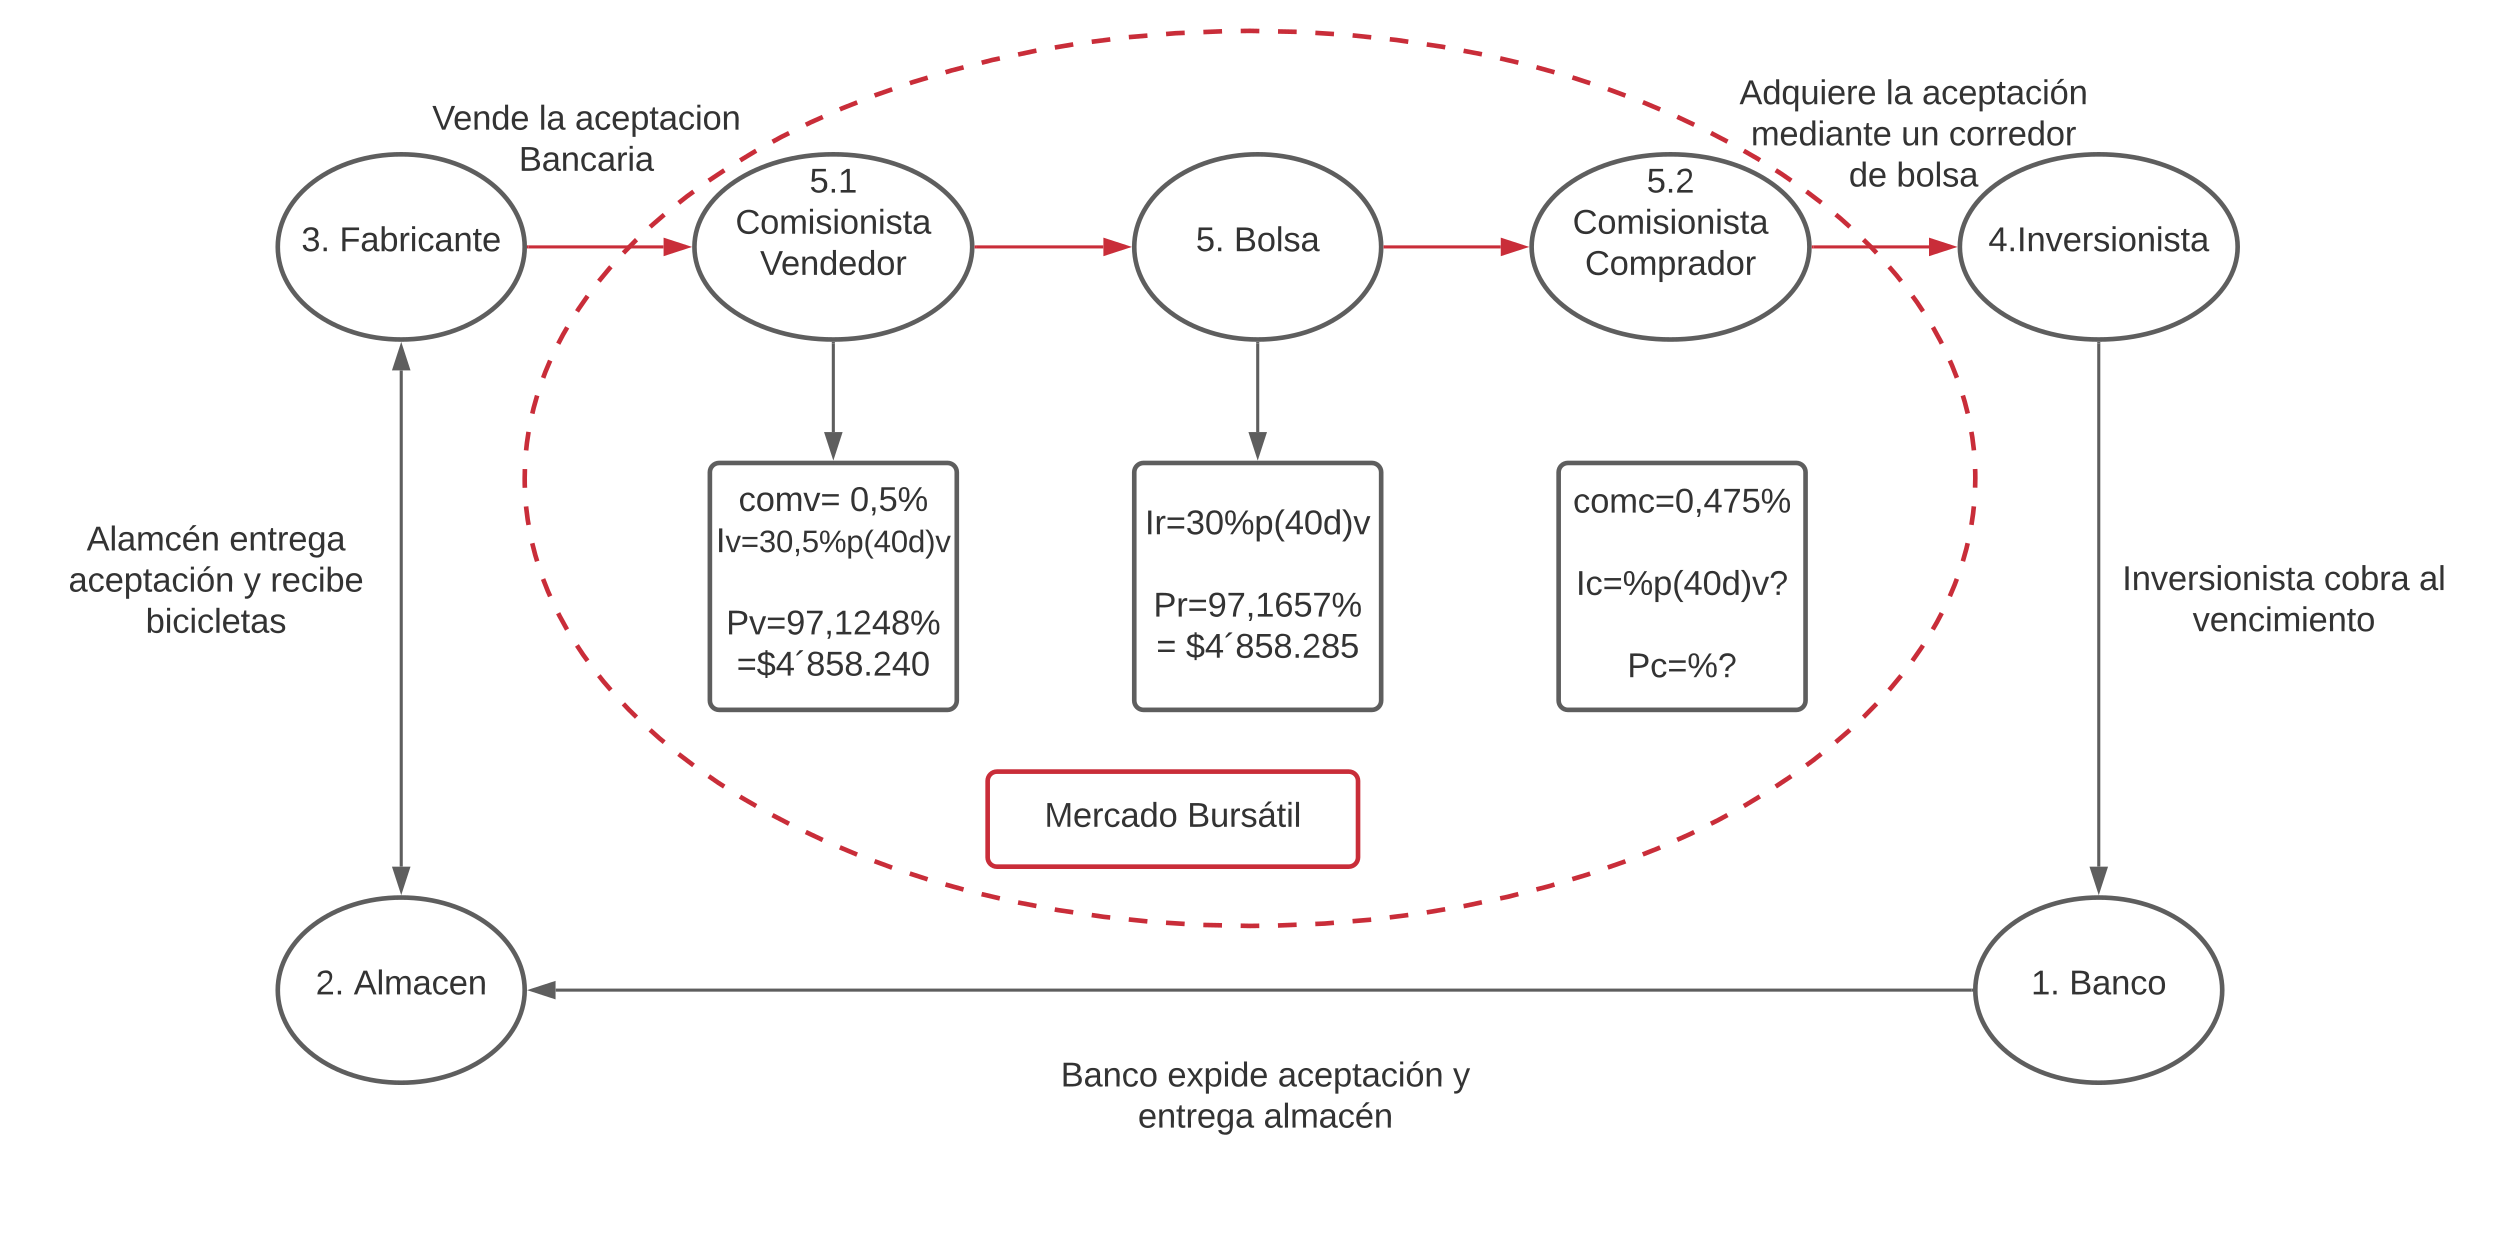 <svg xmlns="http://www.w3.org/2000/svg" xmlns:xlink="http://www.w3.org/1999/xlink" xmlns:lucid="lucid" width="1620" height="801.67"><g transform="translate(-40 -20)" lucid:page-tab-id="3WJGjdPua_JN"><path d="M0 0h1870.4v1323.2H0z" fill="#fff"/><path d="M1320 330c0 160.16-210.43 290-470 290S380 490.16 380 330 590.43 40 850 40s470 129.84 470 290z" fill="#fff"/><path d="M1319.06 348.13l-.5 4.73-1.07 7.27m-2.43 11.86l-.88 3.74-2.17 7.7-.07.25m-3.9 11.44l-1.47 3.93-3.08 7.3m-5.23 10.92l-3.1 5.9-2.72 4.7m-6.34 10.32l-1.1 1.72-5.74 8.26m-7.33 9.64l-6.87 8.3-.9 1m-8.13 8.95l-8.14 8.3-.35.32m-8.83 8.3l-.78.72-8.35 7.2m-9.4 7.64l-5.34 4.22-4.3 3.12m-9.8 7.08l-10.1 6.7m-10.25 6.42l-9.4 5.68-.98.55m-10.6 5.83l-5.8 3.18-4.93 2.45m-10.84 5.4l-3.14 1.54-7.86 3.5m-11.06 4.92l-1.53.68-9.72 3.84m-11.25 4.46l-1.07.42-10.35 3.6m-11.43 3.98l-1.8.63-9.76 2.94m-11.58 3.5l-3.78 1.15-7.9 2.03m-11.73 3l-6.95 1.8-4.82 1m-11.84 2.53l-11.3 2.4-.56.1m-11.93 2.02l-11.93 2.02m-11.98 1.7l-12.02 1.53m-12.02 1.48l-12.06 1m-12.07 1.02l-6.2.52-5.88.24m-12.1.5l-12.1.5m-12.1.2L850 620l-6.05-.13m-12.1-.25l-12.1-.25m-12.1-.67l-12.08-.76m-12.07-.87l-12.05-1.26m-12.04-1.26l-4.18-.44-7.8-1.15m-11.98-1.77l-10-1.47-1.97-.37m-11.9-2.27l-11.88-2.26m-11.82-2.65l-11.8-2.76m-11.72-3l-11.66-3.25m-11.63-3.36l-11.52-3.75m-11.5-3.8l-11.34-4.2m-11.32-4.28l-11.16-4.7m-11.12-4.77l-10.96-5.15m-10.86-5.34l-10.73-5.6M530 542.3l-9.2-5.3-1.26-.8m-10.23-6.5l-3.77-2.4-6.27-4.34m-9.87-7l-9.66-7.32m-9.35-7.68l-3.02-2.5-6.1-5.47m-8.82-8.3l-5.02-4.9-3.48-3.7m-8.14-8.97l-4.7-5.44-3.06-3.85m-7.32-9.62l-2.9-3.98-3.98-6m-6.38-10.28l-.35-.58-4.52-8.23-.9-1.8m-5.2-10.94l-1.48-3.34-3.1-7.86m-3.84-11.48l-1.24-4.1-1.95-7.58m-2.35-11.88l-.6-3.47-.95-7.6-.08-.92m-.8-12.08l-.08-2.23L380 330l.13-6.05m.8-12.08l.5-4.73 1.08-7.27m2.43-11.86l.88-3.74 2.17-7.7.07-.25m3.9-11.44l1.47-3.93 3.08-7.3m5.23-10.92l3.1-5.9 2.72-4.7m6.34-10.32l1.1-1.72 5.74-8.26m7.33-9.64l6.87-8.3.9-1m8.13-8.95l8.14-8.3.35-.32m8.83-8.3l.78-.72 8.35-7.2m9.4-7.64l5.34-4.22 4.3-3.12m9.8-7.08l10.1-6.7m10.25-6.42l9.4-5.68.98-.55m10.6-5.83l5.8-3.18 4.93-2.45m10.84-5.4l3.14-1.54 7.86-3.5m11.06-4.92l1.53-.68 9.72-3.84m11.25-4.46l1.07-.42 10.35-3.6m11.43-3.98l1.8-.63 9.76-2.94m11.58-3.5l3.78-1.15 7.9-2.03m11.73-3l6.95-1.8 4.82-1m11.84-2.53l11.3-2.4.56-.1m11.93-2.02l11.93-2.02m11.98-1.7l12.02-1.53m12.02-1.48l12.06-1m12.07-1.02l6.2-.52 5.88-.24m12.1-.5l12.1-.5m12.1-.2L850 40l6.05.13m12.1.25l12.1.25m12.1.67l12.08.76m12.07.87l12.05 1.26m12.04 1.26l4.18.44 7.8 1.15m11.98 1.77l10 1.47 1.97.37m11.9 2.27l11.88 2.26m11.82 2.65l11.8 2.76m11.72 3l11.66 3.25m11.63 3.36l11.52 3.75m11.5 3.8l11.34 4.2m11.32 4.28l11.16 4.7m11.12 4.77l10.96 5.15m10.86 5.34l10.73 5.6m10.56 5.92l9.2 5.3 1.26.8m10.23 6.5l3.77 2.4 6.27 4.34m9.87 7l9.66 7.32m9.35 7.68l3.02 2.5 6.1 5.47m8.82 8.3l5.02 4.9 3.48 3.7m8.14 8.97l4.7 5.44 3.06 3.85m7.32 9.62l2.9 3.98 3.98 6m6.38 10.28l.35.58 4.52 8.23.9 1.8m5.2 10.94l1.48 3.34 3.1 7.86m3.84 11.48l1.24 4.1 1.95 7.58m2.35 11.88l.6 3.47.95 7.6.08.92m.8 12.08l.08 2.23.04 3.82-.13 6.05" stroke="#c92d39" stroke-width="3" fill="none"/><path d="M380 180c0 33.14-35.82 60-80 60s-80-26.86-80-60 35.82-60 80-60 80 26.86 80 60z" stroke="#5e5e5e" stroke-width="3" fill="#fff"/><use xlink:href="#a" transform="matrix(1,0,0,1,220,120) translate(15.283 62.778)"/><use xlink:href="#b" transform="matrix(1,0,0,1,220,120) translate(39.974 62.778)"/><path d="M1490 180c0 33.14-40.3 60-90 60s-90-26.86-90-60 40.3-60 90-60 90 26.86 90 60z" stroke="#5e5e5e" stroke-width="3" fill="#fff"/><use xlink:href="#c" transform="matrix(1,0,0,1,1310,120) translate(18.493 62.778)"/><path d="M380 661.6c0 33.14-35.82 60-80 60s-80-26.86-80-60 35.82-60 80-60 80 26.86 80 60z" stroke="#5e5e5e" stroke-width="3" fill="#fff"/><use xlink:href="#d" transform="matrix(1,0,0,1,220,601.6) translate(24.511 62.778)"/><use xlink:href="#e" transform="matrix(1,0,0,1,220,601.6) translate(49.203 62.778)"/><path d="M1480 661.6c0 33.14-35.82 60-80 60s-80-26.86-80-60 35.82-60 80-60 80 26.86 80 60z" stroke="#5e5e5e" stroke-width="3" fill="#fff"/><use xlink:href="#f" transform="matrix(1,0,0,1,1320,601.6) translate(36.178 62.778)"/><use xlink:href="#g" transform="matrix(1,0,0,1,1320,601.6) translate(60.869 62.778)"/><path d="M300 581.6V260" stroke="#5e5e5e" stroke-width="2" fill="none"/><path d="M300 596.86l-4.64-14.26h9.28zM300 244.74l4.64 14.26h-9.28z" stroke="#5e5e5e" stroke-width="2" fill="#5e5e5e"/><path d="M1317.5 661.6H400" stroke="#5e5e5e" stroke-width="2" fill="none"/><path d="M1318.5 661.58v.43l.02.6h-1.05v-2h1.06z" fill="#5e5e5e"/><path d="M384.74 661.6l14.26-4.64v9.28z" stroke="#5e5e5e" stroke-width="2" fill="#5e5e5e"/><path d="M1400 242.5v339.1" stroke="#5e5e5e" stroke-width="2" fill="none"/><path d="M1399.98 241.5h1.02v1.03h-2v-1.06z" fill="#5e5e5e"/><path d="M1400 596.86l-4.64-14.26h9.28z" stroke="#5e5e5e" stroke-width="2" fill="#5e5e5e"/><path d="M670 180c0 33.14-40.3 60-90 60s-90-26.86-90-60 40.3-60 90-60 90 26.86 90 60z" stroke="#5e5e5e" stroke-width="3" fill="#fff"/><use xlink:href="#h" transform="matrix(1,0,0,1,490,120) translate(74.573 24.788)"/><use xlink:href="#i" transform="matrix(1,0,0,1,490,120) translate(26.579 51.454)"/><use xlink:href="#j" transform="matrix(1,0,0,1,490,120) translate(42.505 78.121)"/><path d="M935 180c0 33.14-35.82 60-80 60s-80-26.86-80-60 35.82-60 80-60 80 26.86 80 60z" stroke="#5e5e5e" stroke-width="3" fill="#fff"/><use xlink:href="#k" transform="matrix(1,0,0,1,775,120) translate(39.912 62.778)"/><use xlink:href="#l" transform="matrix(1,0,0,1,775,120) translate(64.604 62.778)"/><path d="M1212.5 180c0 33.14-40.3 60-90 60s-90-26.86-90-60 40.3-60 90-60 90 26.86 90 60z" stroke="#5e5e5e" stroke-width="3" fill="#fff"/><use xlink:href="#m" transform="matrix(1,0,0,1,1032.5,120) translate(74.573 24.788)"/><use xlink:href="#i" transform="matrix(1,0,0,1,1032.5,120) translate(26.579 51.454)"/><use xlink:href="#n" transform="matrix(1,0,0,1,1032.5,120) translate(34.573 78.121)"/><path d="M382.5 180H470" stroke="#c92d39" stroke-width="2" fill="none"/><path d="M382.53 181h-1.06l.03-.98v-.43l-.02-.6h1.05z" fill="#c92d39"/><path d="M485.26 180L471 184.64v-9.28z" stroke="#c92d39" stroke-width="2" fill="#c92d39"/><path d="M672.5 180H755" stroke="#c92d39" stroke-width="2" fill="none"/><path d="M672.53 181h-1.06l.03-.98v-.68l-.02-.34h1.05z" fill="#c92d39"/><path d="M770.26 180L756 184.64v-9.28z" stroke="#c92d39" stroke-width="2" fill="#c92d39"/><path d="M937.5 180h75" stroke="#c92d39" stroke-width="2" fill="none"/><path d="M937.53 181h-1.06l.03-.98v-.43l-.02-.6h1.05z" fill="#c92d39"/><path d="M1027.76 180l-14.26 4.64v-9.28z" stroke="#c92d39" stroke-width="2" fill="#c92d39"/><path d="M1215 180h75" stroke="#c92d39" stroke-width="2" fill="none"/><path d="M1215.03 181h-1.06l.03-.98v-.68l-.02-.34h1.05z" fill="#c92d39"/><path d="M1305.26 180l-14.26 4.64v-9.28z" stroke="#c92d39" stroke-width="2" fill="#c92d39"/><path d="M680 526c0-3.3 2.7-6 6-6h228c3.3 0 6 2.7 6 6v49.6c0 3.3-2.7 6-6 6H686c-3.3 0-6-2.7-6-6z" stroke="#c92d39" stroke-width="3" fill="#fff"/><use xlink:href="#o" transform="matrix(1,0,0,1,685,525) translate(31.821 30.778)"/><use xlink:href="#p" transform="matrix(1,0,0,1,685,525) translate(124.29 30.778)"/><path d="M500 326c0-3.3 2.7-6 6-6h148c3.3 0 6 2.7 6 6v148c0 3.3-2.7 6-6 6H506c-3.3 0-6-2.7-6-6z" stroke="#5e5e5e" stroke-width="3" fill="#fff"/><use xlink:href="#q" transform="matrix(1,0,0,1,505,325) translate(13.611 26.111)"/><use xlink:href="#r" transform="matrix(1,0,0,1,505,325) translate(85.772 26.111)"/><use xlink:href="#s" transform="matrix(1,0,0,1,505,325) translate(-1.086 52.778)"/><use xlink:href="#t" transform="matrix(1,0,0,1,505,325) translate(75 79.444)"/><use xlink:href="#u" transform="matrix(1,0,0,1,505,325) translate(5.556 106.111)"/><use xlink:href="#v" transform="matrix(1,0,0,1,505,325) translate(12.377 132.778)"/><path d="M775 326c0-3.3 2.7-6 6-6h148c3.3 0 6 2.7 6 6v148c0 3.3-2.7 6-6 6H781c-3.3 0-6-2.7-6-6z" stroke="#5e5e5e" stroke-width="3" fill="#fff"/><use xlink:href="#w" transform="matrix(1,0,0,1,780,325) translate(1.944 41.215)"/><use xlink:href="#t" transform="matrix(1,0,0,1,780,325) translate(75 67.882)"/><use xlink:href="#x" transform="matrix(1,0,0,1,780,325) translate(7.438 94.549)"/><use xlink:href="#y" transform="matrix(1,0,0,1,780,325) translate(9.29 121.215)"/><use xlink:href="#z" transform="matrix(1,0,0,1,780,325) translate(28.426 121.215)"/><path d="M580 242.5V300" stroke="#5e5e5e" stroke-width="2" fill="none"/><path d="M579.98 241.5H581v1.03h-2v-1.06z" fill="#5e5e5e"/><path d="M580 315.26L575.36 301h9.28z" stroke="#5e5e5e" stroke-width="2" fill="#5e5e5e"/><path d="M855 242.5V300" stroke="#5e5e5e" stroke-width="2" fill="none"/><path d="M854.98 241.5H856v1.03h-2v-1.06z" fill="#5e5e5e"/><path d="M855 315.26L850.36 301h9.28z" stroke="#5e5e5e" stroke-width="2" fill="#5e5e5e"/><path d="M300 46c0-3.3 2.7-6 6-6h228c3.3 0 6 2.7 6 6v129.67c0 3.3-2.7 6-6 6H306c-3.3 0-6-2.7-6-6z" stroke="#000" stroke-opacity="0" stroke-width="3" fill="#fff" fill-opacity="0"/><g><use xlink:href="#A" transform="matrix(1,0,0,1,305,45) translate(15.062 59.028)"/><use xlink:href="#B" transform="matrix(1,0,0,1,305,45) translate(84.198 59.028)"/><use xlink:href="#C" transform="matrix(1,0,0,1,305,45) translate(107.593 59.028)"/><use xlink:href="#D" transform="matrix(1,0,0,1,305,45) translate(71.235 85.694)"/></g><path d="M1050 326c0-3.3 2.7-6 6-6h148c3.3 0 6 2.7 6 6v148c0 3.3-2.7 6-6 6h-148c-3.3 0-6-2.7-6-6z" stroke="#5e5e5e" stroke-width="3" fill="#fff"/><g><use xlink:href="#E" transform="matrix(1,0,0,1,1055,325) translate(4.352 27.153)"/><use xlink:href="#t" transform="matrix(1,0,0,1,1055,325) translate(75 53.819)"/><use xlink:href="#F" transform="matrix(1,0,0,1,1055,325) translate(6.235 80.486)"/><use xlink:href="#t" transform="matrix(1,0,0,1,1055,325) translate(75 107.153)"/><use xlink:href="#G" transform="matrix(1,0,0,1,1055,325) translate(39.506 133.819)"/></g><path d="M1160 46c0-3.3 2.7-6 6-6h228c3.3 0 6 2.7 6 6v129.67c0 3.3-2.7 6-6 6h-228c-3.3 0-6-2.7-6-6z" stroke="#000" stroke-opacity="0" stroke-width="3" fill="#fff" fill-opacity="0"/><g><use xlink:href="#H" transform="matrix(1,0,0,1,1165,45) translate(2.16 42.528)"/><use xlink:href="#B" transform="matrix(1,0,0,1,1165,45) translate(97.099 42.528)"/><use xlink:href="#I" transform="matrix(1,0,0,1,1165,45) translate(120.494 42.528)"/><use xlink:href="#J" transform="matrix(1,0,0,1,1165,45) translate(9.599 69.194)"/><use xlink:href="#K" transform="matrix(1,0,0,1,1165,45) translate(107.006 69.194)"/><use xlink:href="#L" transform="matrix(1,0,0,1,1165,45) translate(137.87 69.194)"/><use xlink:href="#M" transform="matrix(1,0,0,1,1165,45) translate(73.056 95.861)"/><use xlink:href="#N" transform="matrix(1,0,0,1,1165,45) translate(103.92 95.861)"/></g><path d="M1400 344.33c0-3.3 2.7-6 6-6h228c3.3 0 6 2.7 6 6V474c0 3.3-2.7 6-6 6h-228c-3.3 0-6-2.7-6-6z" stroke="#000" stroke-opacity="0" stroke-width="3" fill="#fff" fill-opacity="0"/><g><use xlink:href="#O" transform="matrix(1,0,0,1,1405,343.333) translate(10.216 59.028)"/><use xlink:href="#P" transform="matrix(1,0,0,1,1405,343.333) translate(140.895 59.028)"/><use xlink:href="#Q" transform="matrix(1,0,0,1,1405,343.333) translate(202.562 59.028)"/><use xlink:href="#R" transform="matrix(1,0,0,1,1405,343.333) translate(55.833 85.694)"/></g><path d="M720 666c0-3.3 2.7-6 6-6h268c3.3 0 6 2.7 6 6v129.67c0 3.3-2.7 6-6 6H726c-3.3 0-6-2.7-6-6z" stroke="#000" stroke-opacity="0" stroke-width="3" fill="#fff" fill-opacity="0"/><g><use xlink:href="#S" transform="matrix(1,0,0,1,725,665) translate(2.346 59.028)"/><use xlink:href="#T" transform="matrix(1,0,0,1,725,665) translate(71.481 59.028)"/><use xlink:href="#U" transform="matrix(1,0,0,1,725,665) translate(143.025 59.028)"/><use xlink:href="#V" transform="matrix(1,0,0,1,725,665) translate(256.543 59.028)"/><use xlink:href="#W" transform="matrix(1,0,0,1,725,665) translate(52.377 85.694)"/><use xlink:href="#X" transform="matrix(1,0,0,1,725,665) translate(133.796 85.694)"/></g><path d="M60 335.17c0-3.32 2.7-6 6-6h228c3.3 0 6 2.68 6 6v129.66c0 3.32-2.7 6-6 6H66c-3.3 0-6-2.68-6-6z" stroke="#000" stroke-opacity="0" stroke-width="3" fill="#fff" fill-opacity="0"/><g><use xlink:href="#Y" transform="matrix(1,0,0,1,65,334.167) translate(31.142 42.528)"/><use xlink:href="#Z" transform="matrix(1,0,0,1,65,334.167) translate(123.611 42.528)"/><use xlink:href="#U" transform="matrix(1,0,0,1,65,334.167) translate(19.414 69.194)"/><use xlink:href="#aa" transform="matrix(1,0,0,1,65,334.167) translate(132.932 69.194)"/><use xlink:href="#ab" transform="matrix(1,0,0,1,65,334.167) translate(150.216 69.194)"/><use xlink:href="#ac" transform="matrix(1,0,0,1,65,334.167) translate(69.414 95.861)"/></g><defs><path fill="#333" d="M126-127c33 6 58 20 58 59 0 88-139 92-164 29-3-8-5-16-6-25l32-3c6 27 21 44 54 44 32 0 52-15 52-46 0-38-36-46-79-43v-28c39 1 72-4 72-42 0-27-17-43-46-43-28 0-47 15-49 41l-32-3c6-42 35-63 81-64 48-1 79 21 79 65 0 36-21 52-52 59" id="ad"/><path fill="#333" d="M33 0v-38h34V0H33" id="ae"/><g id="a"><use transform="matrix(0.062,0,0,0.062,0,0)" xlink:href="#ad"/><use transform="matrix(0.062,0,0,0.062,12.346,0)" xlink:href="#ae"/></g><path fill="#333" d="M63-220v92h138v28H63V0H30v-248h175v28H63" id="af"/><path fill="#333" d="M141-36C126-15 110 5 73 4 37 3 15-17 15-53c-1-64 63-63 125-63 3-35-9-54-41-54-24 1-41 7-42 31l-33-3c5-37 33-52 76-52 45 0 72 20 72 64v82c-1 20 7 32 28 27v20c-31 9-61-2-59-35zM48-53c0 20 12 33 32 33 41-3 63-29 60-74-43 2-92-5-92 41" id="ag"/><path fill="#333" d="M115-194c53 0 69 39 70 98 0 66-23 100-70 100C84 3 66-7 56-30L54 0H23l1-261h32v101c10-23 28-34 59-34zm-8 174c40 0 45-34 45-75 0-40-5-75-45-74-42 0-51 32-51 76 0 43 10 73 51 73" id="ah"/><path fill="#333" d="M114-163C36-179 61-72 57 0H25l-1-190h30c1 12-1 29 2 39 6-27 23-49 58-41v29" id="ai"/><path fill="#333" d="M24-231v-30h32v30H24zM24 0v-190h32V0H24" id="aj"/><path fill="#333" d="M96-169c-40 0-48 33-48 73s9 75 48 75c24 0 41-14 43-38l32 2c-6 37-31 61-74 61-59 0-76-41-82-99-10-93 101-131 147-64 4 7 5 14 7 22l-32 3c-4-21-16-35-41-35" id="ak"/><path fill="#333" d="M117-194c89-4 53 116 60 194h-32v-121c0-31-8-49-39-48C34-167 62-67 57 0H25l-1-190h30c1 10-1 24 2 32 11-22 29-35 61-36" id="al"/><path fill="#333" d="M59-47c-2 24 18 29 38 22v24C64 9 27 4 27-40v-127H5v-23h24l9-43h21v43h35v23H59v120" id="am"/><path fill="#333" d="M100-194c63 0 86 42 84 106H49c0 40 14 67 53 68 26 1 43-12 49-29l28 8c-11 28-37 45-77 45C44 4 14-33 15-96c1-61 26-98 85-98zm52 81c6-60-76-77-97-28-3 7-6 17-6 28h103" id="an"/><g id="b"><use transform="matrix(0.062,0,0,0.062,0,0)" xlink:href="#af"/><use transform="matrix(0.062,0,0,0.062,13.519,0)" xlink:href="#ag"/><use transform="matrix(0.062,0,0,0.062,25.864,0)" xlink:href="#ah"/><use transform="matrix(0.062,0,0,0.062,38.21,0)" xlink:href="#ai"/><use transform="matrix(0.062,0,0,0.062,45.556,0)" xlink:href="#aj"/><use transform="matrix(0.062,0,0,0.062,50.432,0)" xlink:href="#ak"/><use transform="matrix(0.062,0,0,0.062,61.543,0)" xlink:href="#ag"/><use transform="matrix(0.062,0,0,0.062,73.889,0)" xlink:href="#al"/><use transform="matrix(0.062,0,0,0.062,86.235,0)" xlink:href="#am"/><use transform="matrix(0.062,0,0,0.062,92.407,0)" xlink:href="#an"/></g><path fill="#333" d="M155-56V0h-30v-56H8v-25l114-167h33v167h35v25h-35zm-30-156c-27 46-58 90-88 131h88v-131" id="ao"/><path fill="#333" d="M33 0v-248h34V0H33" id="ap"/><path fill="#333" d="M108 0H70L1-190h34L89-25l56-165h34" id="aq"/><path fill="#333" d="M135-143c-3-34-86-38-87 0 15 53 115 12 119 90S17 21 10-45l28-5c4 36 97 45 98 0-10-56-113-15-118-90-4-57 82-63 122-42 12 7 21 19 24 35" id="ar"/><path fill="#333" d="M100-194c62-1 85 37 85 99 1 63-27 99-86 99S16-35 15-95c0-66 28-99 85-99zM99-20c44 1 53-31 53-75 0-43-8-75-51-75s-53 32-53 75 10 74 51 75" id="as"/><g id="c"><use transform="matrix(0.062,0,0,0.062,0,0)" xlink:href="#ao"/><use transform="matrix(0.062,0,0,0.062,12.346,0)" xlink:href="#ae"/><use transform="matrix(0.062,0,0,0.062,18.519,0)" xlink:href="#ap"/><use transform="matrix(0.062,0,0,0.062,24.691,0)" xlink:href="#al"/><use transform="matrix(0.062,0,0,0.062,37.037,0)" xlink:href="#aq"/><use transform="matrix(0.062,0,0,0.062,48.148,0)" xlink:href="#an"/><use transform="matrix(0.062,0,0,0.062,60.494,0)" xlink:href="#ai"/><use transform="matrix(0.062,0,0,0.062,67.84,0)" xlink:href="#ar"/><use transform="matrix(0.062,0,0,0.062,78.951,0)" xlink:href="#aj"/><use transform="matrix(0.062,0,0,0.062,83.827,0)" xlink:href="#as"/><use transform="matrix(0.062,0,0,0.062,96.173,0)" xlink:href="#al"/><use transform="matrix(0.062,0,0,0.062,108.519,0)" xlink:href="#aj"/><use transform="matrix(0.062,0,0,0.062,113.395,0)" xlink:href="#ar"/><use transform="matrix(0.062,0,0,0.062,124.506,0)" xlink:href="#am"/><use transform="matrix(0.062,0,0,0.062,130.679,0)" xlink:href="#ag"/></g><path fill="#333" d="M101-251c82-7 93 87 43 132L82-64C71-53 59-42 53-27h129V0H18c2-99 128-94 128-182 0-28-16-43-45-43s-46 15-49 41l-32-3c6-41 34-60 81-64" id="at"/><g id="d"><use transform="matrix(0.062,0,0,0.062,0,0)" xlink:href="#at"/><use transform="matrix(0.062,0,0,0.062,12.346,0)" xlink:href="#ae"/></g><path fill="#333" d="M205 0l-28-72H64L36 0H1l101-248h38L239 0h-34zm-38-99l-47-123c-12 45-31 82-46 123h93" id="au"/><path fill="#333" d="M24 0v-261h32V0H24" id="av"/><path fill="#333" d="M210-169c-67 3-38 105-44 169h-31v-121c0-29-5-50-35-48C34-165 62-65 56 0H25l-1-190h30c1 10-1 24 2 32 10-44 99-50 107 0 11-21 27-35 58-36 85-2 47 119 55 194h-31v-121c0-29-5-49-35-48" id="aw"/><g id="e"><use transform="matrix(0.062,0,0,0.062,0,0)" xlink:href="#au"/><use transform="matrix(0.062,0,0,0.062,14.815,0)" xlink:href="#av"/><use transform="matrix(0.062,0,0,0.062,19.691,0)" xlink:href="#aw"/><use transform="matrix(0.062,0,0,0.062,38.148,0)" xlink:href="#ag"/><use transform="matrix(0.062,0,0,0.062,50.494,0)" xlink:href="#ak"/><use transform="matrix(0.062,0,0,0.062,61.605,0)" xlink:href="#an"/><use transform="matrix(0.062,0,0,0.062,73.951,0)" xlink:href="#al"/></g><path fill="#333" d="M27 0v-27h64v-190l-56 39v-29l58-41h29v221h61V0H27" id="ax"/><g id="f"><use transform="matrix(0.062,0,0,0.062,0,0)" xlink:href="#ax"/><use transform="matrix(0.062,0,0,0.062,12.346,0)" xlink:href="#ae"/></g><path fill="#333" d="M160-131c35 5 61 23 61 61C221 17 115-2 30 0v-248c76 3 177-17 177 60 0 33-19 50-47 57zm-97-11c50-1 110 9 110-42 0-47-63-36-110-37v79zm0 115c55-2 124 14 124-45 0-56-70-42-124-44v89" id="ay"/><g id="g"><use transform="matrix(0.062,0,0,0.062,0,0)" xlink:href="#ay"/><use transform="matrix(0.062,0,0,0.062,14.815,0)" xlink:href="#ag"/><use transform="matrix(0.062,0,0,0.062,27.16,0)" xlink:href="#al"/><use transform="matrix(0.062,0,0,0.062,39.506,0)" xlink:href="#ak"/><use transform="matrix(0.062,0,0,0.062,50.617,0)" xlink:href="#as"/></g><path fill="#333" d="M54-142c48-35 137-8 131 61C196 18 31 33 14-55l32-4c7 23 22 37 52 37 35-1 51-22 54-58 4-55-73-65-99-34H22l8-134h141v27H59" id="az"/><g id="h"><use transform="matrix(0.062,0,0,0.062,0,0)" xlink:href="#az"/><use transform="matrix(0.062,0,0,0.062,12.346,0)" xlink:href="#ae"/><use transform="matrix(0.062,0,0,0.062,18.519,0)" xlink:href="#ax"/></g><path fill="#333" d="M212-179c-10-28-35-45-73-45-59 0-87 40-87 99 0 60 29 101 89 101 43 0 62-24 78-52l27 14C228-24 195 4 139 4 59 4 22-46 18-125c-6-104 99-153 187-111 19 9 31 26 39 46" id="aA"/><g id="i"><use transform="matrix(0.062,0,0,0.062,0,0)" xlink:href="#aA"/><use transform="matrix(0.062,0,0,0.062,15.988,0)" xlink:href="#as"/><use transform="matrix(0.062,0,0,0.062,28.333,0)" xlink:href="#aw"/><use transform="matrix(0.062,0,0,0.062,46.79,0)" xlink:href="#aj"/><use transform="matrix(0.062,0,0,0.062,51.667,0)" xlink:href="#ar"/><use transform="matrix(0.062,0,0,0.062,62.778,0)" xlink:href="#aj"/><use transform="matrix(0.062,0,0,0.062,67.654,0)" xlink:href="#as"/><use transform="matrix(0.062,0,0,0.062,80,0)" xlink:href="#al"/><use transform="matrix(0.062,0,0,0.062,92.346,0)" xlink:href="#aj"/><use transform="matrix(0.062,0,0,0.062,97.222,0)" xlink:href="#ar"/><use transform="matrix(0.062,0,0,0.062,108.333,0)" xlink:href="#am"/><use transform="matrix(0.062,0,0,0.062,114.506,0)" xlink:href="#ag"/></g><path fill="#333" d="M137 0h-34L2-248h35l83 218 83-218h36" id="aB"/><path fill="#333" d="M85-194c31 0 48 13 60 33l-1-100h32l1 261h-30c-2-10 0-23-3-31C134-8 116 4 85 4 32 4 16-35 15-94c0-66 23-100 70-100zm9 24c-40 0-46 34-46 75 0 40 6 74 45 74 42 0 51-32 51-76 0-42-9-74-50-73" id="aC"/><g id="j"><use transform="matrix(0.062,0,0,0.062,0,0)" xlink:href="#aB"/><use transform="matrix(0.062,0,0,0.062,13.58,0)" xlink:href="#an"/><use transform="matrix(0.062,0,0,0.062,25.926,0)" xlink:href="#al"/><use transform="matrix(0.062,0,0,0.062,38.272,0)" xlink:href="#aC"/><use transform="matrix(0.062,0,0,0.062,50.617,0)" xlink:href="#an"/><use transform="matrix(0.062,0,0,0.062,62.963,0)" xlink:href="#aC"/><use transform="matrix(0.062,0,0,0.062,75.309,0)" xlink:href="#as"/><use transform="matrix(0.062,0,0,0.062,87.654,0)" xlink:href="#ai"/></g><g id="k"><use transform="matrix(0.062,0,0,0.062,0,0)" xlink:href="#az"/><use transform="matrix(0.062,0,0,0.062,12.346,0)" xlink:href="#ae"/></g><g id="l"><use transform="matrix(0.062,0,0,0.062,0,0)" xlink:href="#ay"/><use transform="matrix(0.062,0,0,0.062,14.815,0)" xlink:href="#as"/><use transform="matrix(0.062,0,0,0.062,27.16,0)" xlink:href="#av"/><use transform="matrix(0.062,0,0,0.062,32.037,0)" xlink:href="#ar"/><use transform="matrix(0.062,0,0,0.062,43.148,0)" xlink:href="#ag"/></g><g id="m"><use transform="matrix(0.062,0,0,0.062,0,0)" xlink:href="#az"/><use transform="matrix(0.062,0,0,0.062,12.346,0)" xlink:href="#ae"/><use transform="matrix(0.062,0,0,0.062,18.519,0)" xlink:href="#at"/></g><path fill="#333" d="M115-194c55 1 70 41 70 98S169 2 115 4C84 4 66-9 55-30l1 105H24l-1-265h31l2 30c10-21 28-34 59-34zm-8 174c40 0 45-34 45-75s-6-73-45-74c-42 0-51 32-51 76 0 43 10 73 51 73" id="aD"/><g id="n"><use transform="matrix(0.062,0,0,0.062,0,0)" xlink:href="#aA"/><use transform="matrix(0.062,0,0,0.062,15.988,0)" xlink:href="#as"/><use transform="matrix(0.062,0,0,0.062,28.333,0)" xlink:href="#aw"/><use transform="matrix(0.062,0,0,0.062,46.79,0)" xlink:href="#aD"/><use transform="matrix(0.062,0,0,0.062,59.136,0)" xlink:href="#ai"/><use transform="matrix(0.062,0,0,0.062,66.481,0)" xlink:href="#ag"/><use transform="matrix(0.062,0,0,0.062,78.827,0)" xlink:href="#aC"/><use transform="matrix(0.062,0,0,0.062,91.173,0)" xlink:href="#as"/><use transform="matrix(0.062,0,0,0.062,103.519,0)" xlink:href="#ai"/></g><path fill="#333" d="M240 0l2-218c-23 76-54 145-80 218h-23L58-218 59 0H30v-248h44l77 211c21-75 51-140 76-211h43V0h-30" id="aE"/><g id="o"><use transform="matrix(0.062,0,0,0.062,0,0)" xlink:href="#aE"/><use transform="matrix(0.062,0,0,0.062,18.457,0)" xlink:href="#an"/><use transform="matrix(0.062,0,0,0.062,30.802,0)" xlink:href="#ai"/><use transform="matrix(0.062,0,0,0.062,38.148,0)" xlink:href="#ak"/><use transform="matrix(0.062,0,0,0.062,49.259,0)" xlink:href="#ag"/><use transform="matrix(0.062,0,0,0.062,61.605,0)" xlink:href="#aC"/><use transform="matrix(0.062,0,0,0.062,73.951,0)" xlink:href="#as"/></g><path fill="#333" d="M84 4C-5 8 30-112 23-190h32v120c0 31 7 50 39 49 72-2 45-101 50-169h31l1 190h-30c-1-10 1-25-2-33-11 22-28 36-60 37" id="aF"/><path fill="#333" d="M141-36C126-15 110 5 73 4 37 3 15-17 15-53c-1-64 63-63 125-63 3-35-9-54-41-54-24 1-41 7-42 31l-33-3c5-37 33-52 76-52 45 0 72 20 72 64v82c-1 20 7 32 28 27v20c-31 9-61-2-59-35zM48-53c0 20 12 33 32 33 41-3 63-29 60-74-43 2-92-5-92 41zm25-158c8-23 27-35 38-54h36v5l-58 49H73" id="aG"/><g id="p"><use transform="matrix(0.062,0,0,0.062,0,0)" xlink:href="#ay"/><use transform="matrix(0.062,0,0,0.062,14.815,0)" xlink:href="#aF"/><use transform="matrix(0.062,0,0,0.062,27.16,0)" xlink:href="#ai"/><use transform="matrix(0.062,0,0,0.062,34.506,0)" xlink:href="#ar"/><use transform="matrix(0.062,0,0,0.062,45.617,0)" xlink:href="#aG"/><use transform="matrix(0.062,0,0,0.062,57.963,0)" xlink:href="#am"/><use transform="matrix(0.062,0,0,0.062,64.136,0)" xlink:href="#aj"/><use transform="matrix(0.062,0,0,0.062,69.012,0)" xlink:href="#av"/></g><path fill="#333" d="M18-150v-26h174v26H18zm0 90v-26h174v26H18" id="aH"/><g id="q"><use transform="matrix(0.062,0,0,0.062,0,0)" xlink:href="#ak"/><use transform="matrix(0.062,0,0,0.062,11.111,0)" xlink:href="#as"/><use transform="matrix(0.062,0,0,0.062,23.457,0)" xlink:href="#aw"/><use transform="matrix(0.062,0,0,0.062,41.914,0)" xlink:href="#aq"/><use transform="matrix(0.062,0,0,0.062,53.025,0)" xlink:href="#aH"/></g><path fill="#333" d="M101-251c68 0 85 55 85 127S166 4 100 4C33 4 14-52 14-124c0-73 17-127 87-127zm-1 229c47 0 54-49 54-102s-4-102-53-102c-51 0-55 48-55 102 0 53 5 102 54 102" id="aI"/><path fill="#333" d="M68-38c1 34 0 65-14 84H32c9-13 17-26 17-46H33v-38h35" id="aJ"/><path fill="#333" d="M252-156c43 0 55 33 55 80 0 46-13 78-56 78-42 0-55-33-55-78 0-48 12-80 56-80zM93 0H65l162-248h28zM13-171c-1-47 13-79 56-79s55 33 55 79-13 79-55 79c-43 0-56-33-56-79zM251-17c28 0 30-29 30-59 0-31-1-60-29-60-29 0-31 29-31 60 0 29 2 59 30 59zM69-112c27 0 28-30 29-59 0-31-1-60-29-60-29 0-30 30-30 60s2 59 30 59" id="aK"/><g id="r"><use transform="matrix(0.062,0,0,0.062,0,0)" xlink:href="#aI"/><use transform="matrix(0.062,0,0,0.062,12.346,0)" xlink:href="#aJ"/><use transform="matrix(0.062,0,0,0.062,18.519,0)" xlink:href="#az"/><use transform="matrix(0.062,0,0,0.062,30.864,0)" xlink:href="#aK"/></g><path fill="#333" d="M87 75C49 33 22-17 22-94c0-76 28-126 65-167h31c-38 41-64 92-64 168S80 34 118 75H87" id="aL"/><path fill="#333" d="M33-261c38 41 65 92 65 168S71 34 33 75H2C39 34 66-17 66-93S39-220 2-261h31" id="aM"/><g id="s"><use transform="matrix(0.062,0,0,0.062,0,0)" xlink:href="#ap"/><use transform="matrix(0.056,0,0,0.056,6.173,0)" xlink:href="#aq"/><use transform="matrix(0.056,0,0,0.056,16.173,0)" xlink:href="#aH"/><use transform="matrix(0.056,0,0,0.056,27.84,0)" xlink:href="#ad"/><use transform="matrix(0.056,0,0,0.056,38.951,0)" xlink:href="#aI"/><use transform="matrix(0.056,0,0,0.056,50.062,0)" xlink:href="#aJ"/><use transform="matrix(0.056,0,0,0.056,55.617,0)" xlink:href="#az"/><use transform="matrix(0.056,0,0,0.056,66.728,0)" xlink:href="#aK"/><use transform="matrix(0.056,0,0,0.056,84.506,0)" xlink:href="#aD"/><use transform="matrix(0.056,0,0,0.056,95.617,0)" xlink:href="#aL"/><use transform="matrix(0.056,0,0,0.056,102.228,0)" xlink:href="#ao"/><use transform="matrix(0.056,0,0,0.056,113.34,0)" xlink:href="#aI"/><use transform="matrix(0.056,0,0,0.056,124.451,0)" xlink:href="#aC"/><use transform="matrix(0.056,0,0,0.056,135.562,0)" xlink:href="#aM"/><use transform="matrix(0.056,0,0,0.056,142.173,0)" xlink:href="#aq"/></g><path fill="#333" d="M30-248c87 1 191-15 191 75 0 78-77 80-158 76V0H30v-248zm33 125c57 0 124 11 124-50 0-59-68-47-124-48v98" id="aN"/><path fill="#333" d="M99-251c64 0 84 50 84 122C183-37 130 33 47-8c-14-7-20-23-25-40l30-5c6 39 69 39 84 7 9-19 16-44 16-74-10 22-31 35-62 35-49 0-73-33-73-83 0-54 28-83 82-83zm-1 141c31-1 51-18 51-49 0-36-14-67-51-67-34 0-49 23-49 58 0 34 15 58 49 58" id="aO"/><path fill="#333" d="M64 0c3-98 48-159 88-221H18v-27h164v26C143-157 98-101 97 0H64" id="aP"/><path fill="#333" d="M134-131c28 9 52 24 51 62-1 50-34 73-85 73S17-19 16-69c0-36 21-54 49-61-75-25-45-126 34-121 46 3 78 18 79 63 0 33-17 51-44 57zm-34-11c31 1 46-15 46-44 0-28-17-43-47-42-29 0-46 13-45 42 1 28 16 44 46 44zm1 122c35 0 51-18 51-52 0-30-18-46-53-46-33 0-51 17-51 47 0 34 19 51 53 51" id="aQ"/><g id="u"><use transform="matrix(0.062,0,0,0.062,0,0)" xlink:href="#aN"/><use transform="matrix(0.062,0,0,0.062,14.815,0)" xlink:href="#aq"/><use transform="matrix(0.062,0,0,0.062,25.926,0)" xlink:href="#aH"/><use transform="matrix(0.062,0,0,0.062,38.889,0)" xlink:href="#aO"/><use transform="matrix(0.062,0,0,0.062,51.235,0)" xlink:href="#aP"/><use transform="matrix(0.062,0,0,0.062,63.58,0)" xlink:href="#aJ"/><use transform="matrix(0.062,0,0,0.062,69.753,0)" xlink:href="#ax"/><use transform="matrix(0.062,0,0,0.062,82.099,0)" xlink:href="#at"/><use transform="matrix(0.062,0,0,0.062,94.444,0)" xlink:href="#ao"/><use transform="matrix(0.062,0,0,0.062,106.79,0)" xlink:href="#aQ"/><use transform="matrix(0.062,0,0,0.062,119.136,0)" xlink:href="#aK"/></g><path fill="#333" d="M194-70c0 46-34 64-81 66v29H91V-4C42-5 12-27 4-67l30-6c5 28 25 41 57 43v-87c-38-9-76-20-76-67 1-42 33-58 76-59v-23h22v23c45 0 67 20 76 56l-31 6c-5-23-18-35-45-37v78c41 10 81 20 81 70zm-81 41c51 7 71-66 19-77-6-2-12-4-19-6v83zM91-219c-47-6-63 57-18 69 6 2 12 3 18 5v-74" id="aR"/><path fill="#333" d="M13-211c8-23 27-35 38-54h36v5l-58 49H13" id="aS"/><g id="v"><use transform="matrix(0.062,0,0,0.062,0,0)" xlink:href="#aH"/><use transform="matrix(0.062,0,0,0.062,12.963,0)" xlink:href="#aR"/><use transform="matrix(0.062,0,0,0.062,25.309,0)" xlink:href="#ao"/><use transform="matrix(0.062,0,0,0.062,37.654,0)" xlink:href="#aS"/><use transform="matrix(0.062,0,0,0.062,45,0)" xlink:href="#aQ"/><use transform="matrix(0.062,0,0,0.062,57.346,0)" xlink:href="#az"/><use transform="matrix(0.062,0,0,0.062,69.691,0)" xlink:href="#aQ"/><use transform="matrix(0.062,0,0,0.062,82.037,0)" xlink:href="#ae"/><use transform="matrix(0.062,0,0,0.062,88.21,0)" xlink:href="#at"/><use transform="matrix(0.062,0,0,0.062,100.556,0)" xlink:href="#ao"/><use transform="matrix(0.062,0,0,0.062,112.901,0)" xlink:href="#aI"/></g><g id="w"><use transform="matrix(0.062,0,0,0.062,0,0)" xlink:href="#ap"/><use transform="matrix(0.062,0,0,0.062,6.173,0)" xlink:href="#ai"/><use transform="matrix(0.062,0,0,0.062,13.519,0)" xlink:href="#aH"/><use transform="matrix(0.062,0,0,0.062,26.481,0)" xlink:href="#ad"/><use transform="matrix(0.062,0,0,0.062,38.827,0)" xlink:href="#aI"/><use transform="matrix(0.062,0,0,0.062,51.173,0)" xlink:href="#aK"/><use transform="matrix(0.062,0,0,0.062,70.926,0)" xlink:href="#aD"/><use transform="matrix(0.062,0,0,0.062,83.272,0)" xlink:href="#aL"/><use transform="matrix(0.062,0,0,0.062,90.617,0)" xlink:href="#ao"/><use transform="matrix(0.062,0,0,0.062,102.963,0)" xlink:href="#aI"/><use transform="matrix(0.062,0,0,0.062,115.309,0)" xlink:href="#aC"/><use transform="matrix(0.062,0,0,0.062,127.654,0)" xlink:href="#aM"/><use transform="matrix(0.062,0,0,0.062,135,0)" xlink:href="#aq"/></g><path fill="#333" d="M110-160c48 1 74 30 74 79 0 53-28 85-80 85-65 0-83-55-86-122-5-90 50-162 133-122 14 7 22 21 27 39l-31 6c-5-40-67-38-82-6-9 19-15 44-15 74 11-20 30-34 60-33zm-7 138c34 0 49-23 49-58s-16-56-50-56c-29 0-50 16-49 49 1 36 15 65 50 65" id="aT"/><g id="x"><use transform="matrix(0.062,0,0,0.062,0,0)" xlink:href="#aN"/><use transform="matrix(0.062,0,0,0.062,14.815,0)" xlink:href="#ai"/><use transform="matrix(0.062,0,0,0.062,22.16,0)" xlink:href="#aH"/><use transform="matrix(0.062,0,0,0.062,35.123,0)" xlink:href="#aO"/><use transform="matrix(0.062,0,0,0.062,47.469,0)" xlink:href="#aP"/><use transform="matrix(0.062,0,0,0.062,59.815,0)" xlink:href="#aJ"/><use transform="matrix(0.062,0,0,0.062,65.988,0)" xlink:href="#ax"/><use transform="matrix(0.062,0,0,0.062,78.333,0)" xlink:href="#aT"/><use transform="matrix(0.062,0,0,0.062,90.679,0)" xlink:href="#az"/><use transform="matrix(0.062,0,0,0.062,103.025,0)" xlink:href="#aP"/><use transform="matrix(0.062,0,0,0.062,115.37,0)" xlink:href="#aK"/></g><use transform="matrix(0.062,0,0,0.062,0,0)" xlink:href="#aH" id="y"/><g id="z"><use transform="matrix(0.062,0,0,0.062,0,0)" xlink:href="#aR"/><use transform="matrix(0.062,0,0,0.062,12.346,0)" xlink:href="#ao"/><use transform="matrix(0.062,0,0,0.062,24.691,0)" xlink:href="#aS"/><use transform="matrix(0.062,0,0,0.062,32.037,0)" xlink:href="#aQ"/><use transform="matrix(0.062,0,0,0.062,44.383,0)" xlink:href="#az"/><use transform="matrix(0.062,0,0,0.062,56.728,0)" xlink:href="#aQ"/><use transform="matrix(0.062,0,0,0.062,69.074,0)" xlink:href="#ae"/><use transform="matrix(0.062,0,0,0.062,75.247,0)" xlink:href="#at"/><use transform="matrix(0.062,0,0,0.062,87.593,0)" xlink:href="#aQ"/><use transform="matrix(0.062,0,0,0.062,99.938,0)" xlink:href="#az"/></g><g id="A"><use transform="matrix(0.062,0,0,0.062,0,0)" xlink:href="#aB"/><use transform="matrix(0.062,0,0,0.062,13.58,0)" xlink:href="#an"/><use transform="matrix(0.062,0,0,0.062,25.926,0)" xlink:href="#al"/><use transform="matrix(0.062,0,0,0.062,38.272,0)" xlink:href="#aC"/><use transform="matrix(0.062,0,0,0.062,50.617,0)" xlink:href="#an"/></g><g id="B"><use transform="matrix(0.062,0,0,0.062,0,0)" xlink:href="#av"/><use transform="matrix(0.062,0,0,0.062,4.877,0)" xlink:href="#ag"/></g><g id="C"><use transform="matrix(0.062,0,0,0.062,0,0)" xlink:href="#ag"/><use transform="matrix(0.062,0,0,0.062,12.346,0)" xlink:href="#ak"/><use transform="matrix(0.062,0,0,0.062,23.457,0)" xlink:href="#an"/><use transform="matrix(0.062,0,0,0.062,35.802,0)" xlink:href="#aD"/><use transform="matrix(0.062,0,0,0.062,48.148,0)" xlink:href="#am"/><use transform="matrix(0.062,0,0,0.062,54.321,0)" xlink:href="#ag"/><use transform="matrix(0.062,0,0,0.062,66.667,0)" xlink:href="#ak"/><use transform="matrix(0.062,0,0,0.062,77.778,0)" xlink:href="#aj"/><use transform="matrix(0.062,0,0,0.062,82.654,0)" xlink:href="#as"/><use transform="matrix(0.062,0,0,0.062,95,0)" xlink:href="#al"/></g><g id="D"><use transform="matrix(0.062,0,0,0.062,0,0)" xlink:href="#ay"/><use transform="matrix(0.062,0,0,0.062,14.815,0)" xlink:href="#ag"/><use transform="matrix(0.062,0,0,0.062,27.16,0)" xlink:href="#al"/><use transform="matrix(0.062,0,0,0.062,39.506,0)" xlink:href="#ak"/><use transform="matrix(0.062,0,0,0.062,50.617,0)" xlink:href="#ag"/><use transform="matrix(0.062,0,0,0.062,62.963,0)" xlink:href="#ai"/><use transform="matrix(0.062,0,0,0.062,70.309,0)" xlink:href="#aj"/><use transform="matrix(0.062,0,0,0.062,75.185,0)" xlink:href="#ag"/></g><g id="E"><use transform="matrix(0.062,0,0,0.062,0,0)" xlink:href="#ak"/><use transform="matrix(0.062,0,0,0.062,11.111,0)" xlink:href="#as"/><use transform="matrix(0.062,0,0,0.062,23.457,0)" xlink:href="#aw"/><use transform="matrix(0.062,0,0,0.062,41.914,0)" xlink:href="#ak"/><use transform="matrix(0.062,0,0,0.062,53.025,0)" xlink:href="#aH"/><use transform="matrix(0.062,0,0,0.062,65.988,0)" xlink:href="#aI"/><use transform="matrix(0.062,0,0,0.062,78.333,0)" xlink:href="#aJ"/><use transform="matrix(0.062,0,0,0.062,84.506,0)" xlink:href="#ao"/><use transform="matrix(0.062,0,0,0.062,96.852,0)" xlink:href="#aP"/><use transform="matrix(0.062,0,0,0.062,109.198,0)" xlink:href="#az"/><use transform="matrix(0.062,0,0,0.062,121.543,0)" xlink:href="#aK"/></g><path fill="#333" d="M103-251c84 0 111 97 45 133-19 10-37 24-39 52H78c0-63 77-55 77-114 0-30-21-42-52-43-32 0-53 17-56 46l-32-2c7-45 34-72 88-72zM77 0v-35h34V0H77" id="aU"/><g id="F"><use transform="matrix(0.062,0,0,0.062,0,0)" xlink:href="#ap"/><use transform="matrix(0.062,0,0,0.062,6.173,0)" xlink:href="#ak"/><use transform="matrix(0.062,0,0,0.062,17.284,0)" xlink:href="#aH"/><use transform="matrix(0.062,0,0,0.062,30.247,0)" xlink:href="#aK"/><use transform="matrix(0.062,0,0,0.062,50,0)" xlink:href="#aD"/><use transform="matrix(0.062,0,0,0.062,62.346,0)" xlink:href="#aL"/><use transform="matrix(0.062,0,0,0.062,69.691,0)" xlink:href="#ao"/><use transform="matrix(0.062,0,0,0.062,82.037,0)" xlink:href="#aI"/><use transform="matrix(0.062,0,0,0.062,94.383,0)" xlink:href="#aC"/><use transform="matrix(0.062,0,0,0.062,106.728,0)" xlink:href="#aM"/><use transform="matrix(0.062,0,0,0.062,114.074,0)" xlink:href="#aq"/><use transform="matrix(0.062,0,0,0.062,125.185,0)" xlink:href="#aU"/></g><g id="G"><use transform="matrix(0.062,0,0,0.062,0,0)" xlink:href="#aN"/><use transform="matrix(0.062,0,0,0.062,14.815,0)" xlink:href="#ak"/><use transform="matrix(0.062,0,0,0.062,25.926,0)" xlink:href="#aH"/><use transform="matrix(0.062,0,0,0.062,38.889,0)" xlink:href="#aK"/><use transform="matrix(0.062,0,0,0.062,58.642,0)" xlink:href="#aU"/></g><path fill="#333" d="M145-31C134-9 116 4 85 4 32 4 16-35 15-94c0-59 17-99 70-100 32-1 48 14 60 33 0-11-1-24 2-32h30l-1 268h-32zM93-21c41 0 51-33 51-76s-8-73-50-73c-40 0-46 35-46 75s5 74 45 74" id="aV"/><g id="H"><use transform="matrix(0.062,0,0,0.062,0,0)" xlink:href="#au"/><use transform="matrix(0.062,0,0,0.062,14.815,0)" xlink:href="#aC"/><use transform="matrix(0.062,0,0,0.062,27.16,0)" xlink:href="#aV"/><use transform="matrix(0.062,0,0,0.062,39.506,0)" xlink:href="#aF"/><use transform="matrix(0.062,0,0,0.062,51.852,0)" xlink:href="#aj"/><use transform="matrix(0.062,0,0,0.062,56.728,0)" xlink:href="#an"/><use transform="matrix(0.062,0,0,0.062,69.074,0)" xlink:href="#ai"/><use transform="matrix(0.062,0,0,0.062,76.42,0)" xlink:href="#an"/></g><path fill="#333" d="M100-194c62-1 85 37 85 99 1 63-27 99-86 99S16-35 15-95c0-66 28-99 85-99zM99-20c44 1 53-31 53-75 0-43-8-75-51-75s-53 32-53 75 10 74 51 75zM76-211c8-23 27-35 38-54h36v5l-58 49H76" id="aW"/><g id="I"><use transform="matrix(0.062,0,0,0.062,0,0)" xlink:href="#ag"/><use transform="matrix(0.062,0,0,0.062,12.346,0)" xlink:href="#ak"/><use transform="matrix(0.062,0,0,0.062,23.457,0)" xlink:href="#an"/><use transform="matrix(0.062,0,0,0.062,35.802,0)" xlink:href="#aD"/><use transform="matrix(0.062,0,0,0.062,48.148,0)" xlink:href="#am"/><use transform="matrix(0.062,0,0,0.062,54.321,0)" xlink:href="#ag"/><use transform="matrix(0.062,0,0,0.062,66.667,0)" xlink:href="#ak"/><use transform="matrix(0.062,0,0,0.062,77.778,0)" xlink:href="#aj"/><use transform="matrix(0.062,0,0,0.062,82.654,0)" xlink:href="#aW"/><use transform="matrix(0.062,0,0,0.062,95,0)" xlink:href="#al"/></g><g id="J"><use transform="matrix(0.062,0,0,0.062,0,0)" xlink:href="#aw"/><use transform="matrix(0.062,0,0,0.062,18.457,0)" xlink:href="#an"/><use transform="matrix(0.062,0,0,0.062,30.802,0)" xlink:href="#aC"/><use transform="matrix(0.062,0,0,0.062,43.148,0)" xlink:href="#aj"/><use transform="matrix(0.062,0,0,0.062,48.025,0)" xlink:href="#ag"/><use transform="matrix(0.062,0,0,0.062,60.37,0)" xlink:href="#al"/><use transform="matrix(0.062,0,0,0.062,72.716,0)" xlink:href="#am"/><use transform="matrix(0.062,0,0,0.062,78.889,0)" xlink:href="#an"/></g><g id="K"><use transform="matrix(0.062,0,0,0.062,0,0)" xlink:href="#aF"/><use transform="matrix(0.062,0,0,0.062,12.346,0)" xlink:href="#al"/></g><g id="L"><use transform="matrix(0.062,0,0,0.062,0,0)" xlink:href="#ak"/><use transform="matrix(0.062,0,0,0.062,11.111,0)" xlink:href="#as"/><use transform="matrix(0.062,0,0,0.062,23.457,0)" xlink:href="#ai"/><use transform="matrix(0.062,0,0,0.062,30.802,0)" xlink:href="#ai"/><use transform="matrix(0.062,0,0,0.062,38.148,0)" xlink:href="#an"/><use transform="matrix(0.062,0,0,0.062,50.494,0)" xlink:href="#aC"/><use transform="matrix(0.062,0,0,0.062,62.84,0)" xlink:href="#as"/><use transform="matrix(0.062,0,0,0.062,75.185,0)" xlink:href="#ai"/></g><g id="M"><use transform="matrix(0.062,0,0,0.062,0,0)" xlink:href="#aC"/><use transform="matrix(0.062,0,0,0.062,12.346,0)" xlink:href="#an"/></g><g id="N"><use transform="matrix(0.062,0,0,0.062,0,0)" xlink:href="#ah"/><use transform="matrix(0.062,0,0,0.062,12.346,0)" xlink:href="#as"/><use transform="matrix(0.062,0,0,0.062,24.691,0)" xlink:href="#av"/><use transform="matrix(0.062,0,0,0.062,29.568,0)" xlink:href="#ar"/><use transform="matrix(0.062,0,0,0.062,40.679,0)" xlink:href="#ag"/></g><g id="O"><use transform="matrix(0.062,0,0,0.062,0,0)" xlink:href="#ap"/><use transform="matrix(0.062,0,0,0.062,6.173,0)" xlink:href="#al"/><use transform="matrix(0.062,0,0,0.062,18.519,0)" xlink:href="#aq"/><use transform="matrix(0.062,0,0,0.062,29.63,0)" xlink:href="#an"/><use transform="matrix(0.062,0,0,0.062,41.975,0)" xlink:href="#ai"/><use transform="matrix(0.062,0,0,0.062,49.321,0)" xlink:href="#ar"/><use transform="matrix(0.062,0,0,0.062,60.432,0)" xlink:href="#aj"/><use transform="matrix(0.062,0,0,0.062,65.309,0)" xlink:href="#as"/><use transform="matrix(0.062,0,0,0.062,77.654,0)" xlink:href="#al"/><use transform="matrix(0.062,0,0,0.062,90,0)" xlink:href="#aj"/><use transform="matrix(0.062,0,0,0.062,94.877,0)" xlink:href="#ar"/><use transform="matrix(0.062,0,0,0.062,105.988,0)" xlink:href="#am"/><use transform="matrix(0.062,0,0,0.062,112.16,0)" xlink:href="#ag"/></g><g id="P"><use transform="matrix(0.062,0,0,0.062,0,0)" xlink:href="#ak"/><use transform="matrix(0.062,0,0,0.062,11.111,0)" xlink:href="#as"/><use transform="matrix(0.062,0,0,0.062,23.457,0)" xlink:href="#ah"/><use transform="matrix(0.062,0,0,0.062,35.802,0)" xlink:href="#ai"/><use transform="matrix(0.062,0,0,0.062,43.148,0)" xlink:href="#ag"/></g><g id="Q"><use transform="matrix(0.062,0,0,0.062,0,0)" xlink:href="#ag"/><use transform="matrix(0.062,0,0,0.062,12.346,0)" xlink:href="#av"/></g><g id="R"><use transform="matrix(0.062,0,0,0.062,0,0)" xlink:href="#aq"/><use transform="matrix(0.062,0,0,0.062,11.111,0)" xlink:href="#an"/><use transform="matrix(0.062,0,0,0.062,23.457,0)" xlink:href="#al"/><use transform="matrix(0.062,0,0,0.062,35.802,0)" xlink:href="#ak"/><use transform="matrix(0.062,0,0,0.062,46.914,0)" xlink:href="#aj"/><use transform="matrix(0.062,0,0,0.062,51.79,0)" xlink:href="#aw"/><use transform="matrix(0.062,0,0,0.062,70.247,0)" xlink:href="#aj"/><use transform="matrix(0.062,0,0,0.062,75.123,0)" xlink:href="#an"/><use transform="matrix(0.062,0,0,0.062,87.469,0)" xlink:href="#al"/><use transform="matrix(0.062,0,0,0.062,99.815,0)" xlink:href="#am"/><use transform="matrix(0.062,0,0,0.062,105.988,0)" xlink:href="#as"/></g><g id="S"><use transform="matrix(0.062,0,0,0.062,0,0)" xlink:href="#ay"/><use transform="matrix(0.062,0,0,0.062,14.815,0)" xlink:href="#ag"/><use transform="matrix(0.062,0,0,0.062,27.16,0)" xlink:href="#al"/><use transform="matrix(0.062,0,0,0.062,39.506,0)" xlink:href="#ak"/><use transform="matrix(0.062,0,0,0.062,50.617,0)" xlink:href="#as"/></g><path fill="#333" d="M141 0L90-78 38 0H4l68-98-65-92h35l48 74 47-74h35l-64 92 68 98h-35" id="aX"/><g id="T"><use transform="matrix(0.062,0,0,0.062,0,0)" xlink:href="#an"/><use transform="matrix(0.062,0,0,0.062,12.346,0)" xlink:href="#aX"/><use transform="matrix(0.062,0,0,0.062,23.457,0)" xlink:href="#aD"/><use transform="matrix(0.062,0,0,0.062,35.802,0)" xlink:href="#aj"/><use transform="matrix(0.062,0,0,0.062,40.679,0)" xlink:href="#aC"/><use transform="matrix(0.062,0,0,0.062,53.025,0)" xlink:href="#an"/></g><g id="U"><use transform="matrix(0.062,0,0,0.062,0,0)" xlink:href="#ag"/><use transform="matrix(0.062,0,0,0.062,12.346,0)" xlink:href="#ak"/><use transform="matrix(0.062,0,0,0.062,23.457,0)" xlink:href="#an"/><use transform="matrix(0.062,0,0,0.062,35.802,0)" xlink:href="#aD"/><use transform="matrix(0.062,0,0,0.062,48.148,0)" xlink:href="#am"/><use transform="matrix(0.062,0,0,0.062,54.321,0)" xlink:href="#ag"/><use transform="matrix(0.062,0,0,0.062,66.667,0)" xlink:href="#ak"/><use transform="matrix(0.062,0,0,0.062,77.778,0)" xlink:href="#aj"/><use transform="matrix(0.062,0,0,0.062,82.654,0)" xlink:href="#aW"/><use transform="matrix(0.062,0,0,0.062,95,0)" xlink:href="#al"/></g><path fill="#333" d="M179-190L93 31C79 59 56 82 12 73V49c39 6 53-20 64-50L1-190h34L92-34l54-156h33" id="aY"/><use transform="matrix(0.062,0,0,0.062,0,0)" xlink:href="#aY" id="V"/><path fill="#333" d="M177-190C167-65 218 103 67 71c-23-6-38-20-44-43l32-5c15 47 100 32 89-28v-30C133-14 115 1 83 1 29 1 15-40 15-95c0-56 16-97 71-98 29-1 48 16 59 35 1-10 0-23 2-32h30zM94-22c36 0 50-32 50-73 0-42-14-75-50-75-39 0-46 34-46 75s6 73 46 73" id="aZ"/><g id="W"><use transform="matrix(0.062,0,0,0.062,0,0)" xlink:href="#an"/><use transform="matrix(0.062,0,0,0.062,12.346,0)" xlink:href="#al"/><use transform="matrix(0.062,0,0,0.062,24.691,0)" xlink:href="#am"/><use transform="matrix(0.062,0,0,0.062,30.864,0)" xlink:href="#ai"/><use transform="matrix(0.062,0,0,0.062,38.21,0)" xlink:href="#an"/><use transform="matrix(0.062,0,0,0.062,50.556,0)" xlink:href="#aZ"/><use transform="matrix(0.062,0,0,0.062,62.901,0)" xlink:href="#ag"/></g><path fill="#333" d="M100-194c63 0 86 42 84 106H49c0 40 14 67 53 68 26 1 43-12 49-29l28 8c-11 28-37 45-77 45C44 4 14-33 15-96c1-61 26-98 85-98zm52 81c6-60-76-77-97-28-3 7-6 17-6 28h103zm-74-98c8-23 27-35 38-54h36v5l-58 49H78" id="ba"/><g id="X"><use transform="matrix(0.062,0,0,0.062,0,0)" xlink:href="#ag"/><use transform="matrix(0.062,0,0,0.062,12.346,0)" xlink:href="#av"/><use transform="matrix(0.062,0,0,0.062,17.222,0)" xlink:href="#aw"/><use transform="matrix(0.062,0,0,0.062,35.679,0)" xlink:href="#ag"/><use transform="matrix(0.062,0,0,0.062,48.025,0)" xlink:href="#ak"/><use transform="matrix(0.062,0,0,0.062,59.136,0)" xlink:href="#ba"/><use transform="matrix(0.062,0,0,0.062,71.481,0)" xlink:href="#al"/></g><g id="Y"><use transform="matrix(0.062,0,0,0.062,0,0)" xlink:href="#au"/><use transform="matrix(0.062,0,0,0.062,14.815,0)" xlink:href="#av"/><use transform="matrix(0.062,0,0,0.062,19.691,0)" xlink:href="#ag"/><use transform="matrix(0.062,0,0,0.062,32.037,0)" xlink:href="#aw"/><use transform="matrix(0.062,0,0,0.062,50.494,0)" xlink:href="#ak"/><use transform="matrix(0.062,0,0,0.062,61.605,0)" xlink:href="#ba"/><use transform="matrix(0.062,0,0,0.062,73.951,0)" xlink:href="#al"/></g><g id="Z"><use transform="matrix(0.062,0,0,0.062,0,0)" xlink:href="#an"/><use transform="matrix(0.062,0,0,0.062,12.346,0)" xlink:href="#al"/><use transform="matrix(0.062,0,0,0.062,24.691,0)" xlink:href="#am"/><use transform="matrix(0.062,0,0,0.062,30.864,0)" xlink:href="#ai"/><use transform="matrix(0.062,0,0,0.062,38.21,0)" xlink:href="#an"/><use transform="matrix(0.062,0,0,0.062,50.556,0)" xlink:href="#aZ"/><use transform="matrix(0.062,0,0,0.062,62.901,0)" xlink:href="#ag"/></g><use transform="matrix(0.062,0,0,0.062,0,0)" xlink:href="#aY" id="aa"/><g id="ab"><use transform="matrix(0.062,0,0,0.062,0,0)" xlink:href="#ai"/><use transform="matrix(0.062,0,0,0.062,7.346,0)" xlink:href="#an"/><use transform="matrix(0.062,0,0,0.062,19.691,0)" xlink:href="#ak"/><use transform="matrix(0.062,0,0,0.062,30.802,0)" xlink:href="#aj"/><use transform="matrix(0.062,0,0,0.062,35.679,0)" xlink:href="#ah"/><use transform="matrix(0.062,0,0,0.062,48.025,0)" xlink:href="#an"/></g><g id="ac"><use transform="matrix(0.062,0,0,0.062,0,0)" xlink:href="#ah"/><use transform="matrix(0.062,0,0,0.062,12.346,0)" xlink:href="#aj"/><use transform="matrix(0.062,0,0,0.062,17.222,0)" xlink:href="#ak"/><use transform="matrix(0.062,0,0,0.062,28.333,0)" xlink:href="#aj"/><use transform="matrix(0.062,0,0,0.062,33.21,0)" xlink:href="#ak"/><use transform="matrix(0.062,0,0,0.062,44.321,0)" xlink:href="#av"/><use transform="matrix(0.062,0,0,0.062,49.198,0)" xlink:href="#an"/><use transform="matrix(0.062,0,0,0.062,61.543,0)" xlink:href="#am"/><use transform="matrix(0.062,0,0,0.062,67.716,0)" xlink:href="#ag"/><use transform="matrix(0.062,0,0,0.062,80.062,0)" xlink:href="#ar"/></g></defs></g></svg>